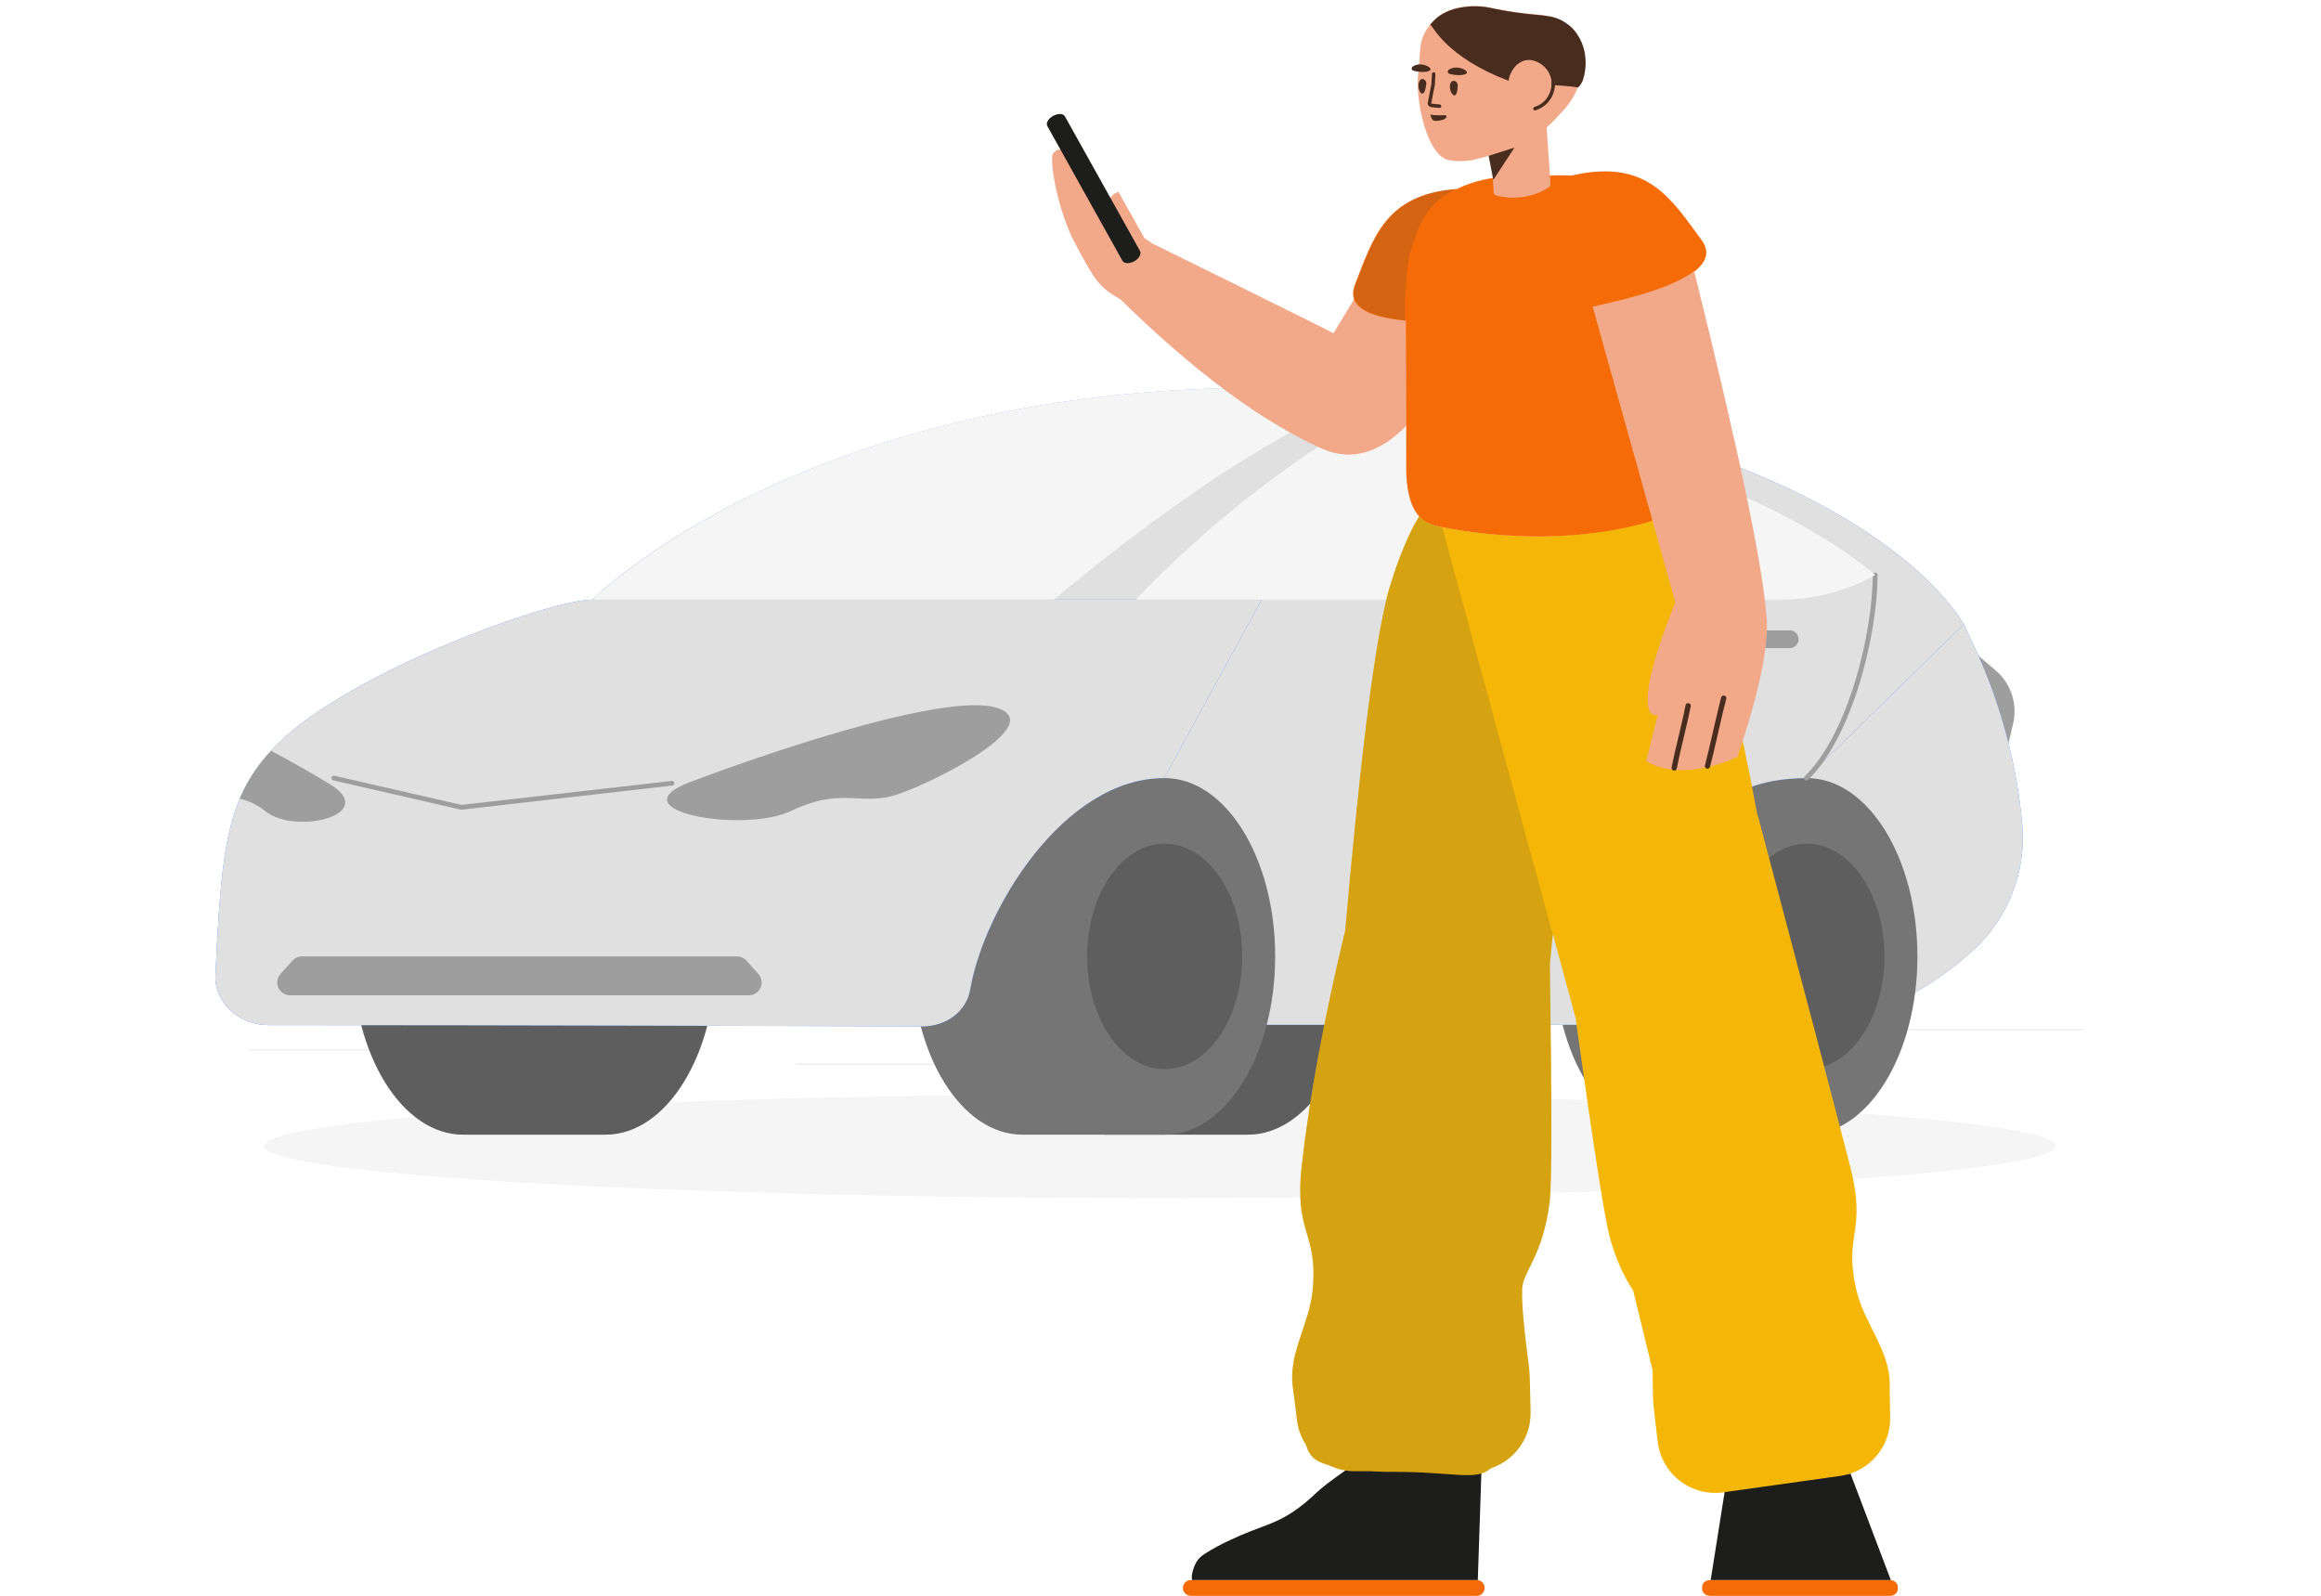 <svg width="221" height="152" viewBox="0 0 221 152" fill="none" xmlns="http://www.w3.org/2000/svg">
<g clip-path="url(#clip0_4631_16642)">
<path d="M61.047 97.258H46.48V97.367H61.047V97.258Z" fill="#EBEBEB"/>
<path d="M93.696 101.273H75.773V101.383H93.696V101.273Z" fill="#EBEBEB"/>
<path d="M46.04 99.902H23.574V100.012H46.04V99.902Z" fill="#EBEBEB"/>
<path d="M198.38 97.992H157.414V98.102H198.38V97.992Z" fill="#EBEBEB"/>
<path d="M153.499 97.992H150.715V98.102H153.499V97.992Z" fill="#EBEBEB"/>
<path d="M140.999 99.848H122.425V99.957H140.999V99.848Z" fill="#EBEBEB"/>
<path d="M110.458 114.076C157.556 114.076 195.736 111.854 195.736 109.112C195.736 106.371 157.556 104.148 110.458 104.148C63.359 104.148 25.179 106.371 25.179 109.112C25.179 111.854 63.359 114.076 110.458 114.076Z" fill="#F5F5F5"/>
<path d="M118.814 74.086H105.267C99.457 74.086 94.751 81.685 94.751 91.061C94.751 100.436 99.457 108.036 105.267 108.036H118.814C124.624 108.036 129.335 100.436 129.335 91.061C129.335 81.685 124.616 74.086 118.814 74.086Z" fill="#757575"/>
<path opacity="0.2" d="M118.814 74.086H105.267C99.457 74.086 94.751 81.685 94.751 91.061C94.751 100.436 99.457 108.036 105.267 108.036H118.814C124.624 108.036 129.335 100.436 129.335 91.061C129.335 81.685 124.616 74.086 118.814 74.086Z" fill="black"/>
<path d="M57.651 74.086H44.105C38.294 74.086 33.588 81.685 33.588 91.061C33.588 100.436 38.294 108.036 44.105 108.036H57.651C63.462 108.036 68.172 100.436 68.172 91.061C68.172 81.685 63.462 74.086 57.651 74.086Z" fill="#757575"/>
<path opacity="0.2" d="M57.651 74.086H44.105C38.294 74.086 33.588 81.685 33.588 91.061C33.588 100.436 38.294 108.036 44.105 108.036H57.651C63.462 108.036 68.172 100.436 68.172 91.061C68.172 81.685 63.462 74.086 57.651 74.086Z" fill="black"/>
<path d="M186.948 61.207L190.027 63.838C190.744 64.452 191.277 65.25 191.569 66.146C191.86 67.041 191.899 68 191.681 68.916L190.977 71.876L186.948 61.207Z" fill="#9E9E9E"/>
<path d="M192.547 78.427C192.015 72.636 190.495 66.979 188.052 61.698L186.988 59.422H161.35L174.646 97.573C179.324 96.408 183.657 94.153 187.291 90.995L187.599 90.732C189.342 89.217 190.698 87.312 191.559 85.173C192.419 83.034 192.758 80.722 192.547 78.427Z" fill="#407BFF"/>
<path d="M192.547 78.427C192.015 72.636 190.495 66.979 188.052 61.698L186.988 59.422H161.35L174.646 97.573C179.324 96.408 183.657 94.153 187.291 90.995L187.599 90.732C189.342 89.217 190.698 87.312 191.559 85.173C192.419 83.034 192.758 80.722 192.547 78.427Z" fill="#E0E0E0"/>
<path d="M158.504 108.036C152.694 108.036 147.984 100.436 147.984 91.061C147.984 81.685 152.694 74.086 158.504 74.086H172.003V108.036H158.504Z" fill="#757575"/>
<path d="M172.051 108.036C177.862 108.036 182.572 100.436 182.572 91.061C182.572 81.686 177.862 74.086 172.051 74.086C166.241 74.086 161.53 81.686 161.53 91.061C161.53 100.436 166.241 108.036 172.051 108.036Z" fill="#757575"/>
<path opacity="0.2" d="M172.051 101.798C176.127 101.798 179.432 96.992 179.432 91.063C179.432 85.134 176.127 80.328 172.051 80.328C167.975 80.328 164.671 85.134 164.671 91.063C164.671 96.992 167.975 101.798 172.051 101.798Z" fill="black"/>
<path d="M81.71 97.573L56.411 57.093C56.411 57.093 76.428 36.922 120.147 36.922C157.999 36.922 180.667 49.385 187.001 59.426L172.003 74.09C157.488 74.09 157.567 89.438 155.575 95.906C155.424 96.393 155.119 96.819 154.707 97.12C154.294 97.421 153.795 97.581 153.284 97.577H81.71" fill="#407BFF"/>
<path d="M81.71 97.573L56.411 57.093C56.411 57.093 76.428 36.922 120.147 36.922C157.999 36.922 180.667 49.385 187.001 59.426L172.003 74.09C157.488 74.09 157.567 89.438 155.575 95.906C155.424 96.393 155.119 96.819 154.707 97.12C154.294 97.421 153.795 97.581 153.284 97.577H81.71" fill="#E0E0E0"/>
<path d="M97.35 108.036C91.54 108.036 86.83 100.436 86.83 91.061C86.83 81.685 91.545 74.086 97.35 74.086H110.849V108.036H97.35Z" fill="#757575"/>
<path d="M110.897 108.036C116.708 108.036 121.418 100.436 121.418 91.061C121.418 81.686 116.708 74.086 110.897 74.086C105.087 74.086 100.376 81.686 100.376 91.061C100.376 100.436 105.087 108.036 110.897 108.036Z" fill="#757575"/>
<path opacity="0.2" d="M110.898 101.798C114.974 101.798 118.278 96.992 118.278 91.063C118.278 85.134 114.974 80.328 110.898 80.328C106.821 80.328 103.517 85.134 103.517 91.063C103.517 96.992 106.821 101.798 110.898 101.798Z" fill="black"/>
<path d="M92.376 94.231C93.665 86.645 101.252 74.086 110.849 74.086L120.134 57.094H56.411C52.347 57.094 33.346 63.939 26.428 70.837C21.59 75.66 21.084 80.524 20.512 92.89C20.398 95.411 22.725 97.604 25.522 97.604C49.035 97.604 77.492 97.696 87.85 97.727C90.137 97.713 92.033 96.262 92.376 94.231Z" fill="#407BFF"/>
<path d="M92.376 94.231C93.665 86.645 101.252 74.086 110.849 74.086L120.134 57.094H56.411C52.347 57.094 33.346 63.939 26.428 70.837C21.59 75.66 21.084 80.524 20.512 92.89C20.398 95.411 22.725 97.604 25.522 97.604C49.035 97.604 77.492 97.696 87.85 97.727C90.137 97.713 92.033 96.262 92.376 94.231Z" fill="#E0E0E0"/>
<path d="M120.134 36.918C76.683 36.918 56.855 56.783 56.407 57.09H100.363C100.363 57.09 119.276 40.799 131.798 37.33C128.095 37.061 124.206 36.924 120.134 36.918Z" fill="#F5F5F5"/>
<path d="M65.779 74.433C71.809 72.153 90.023 65.755 94.989 67.417C99.954 69.079 87.929 75.016 84.899 75.805C81.868 76.595 79.885 75.012 75.35 77.2C70.816 79.388 58.474 77.187 65.779 74.433Z" fill="#9E9E9E"/>
<path d="M140.48 97.802C140.433 97.802 140.387 97.789 140.348 97.763C140.298 97.728 140.263 97.675 140.252 97.615C140.24 97.556 140.253 97.494 140.287 97.443C140.379 97.311 149.29 83.932 149.29 57.1C149.29 57.038 149.315 56.979 149.358 56.935C149.402 56.892 149.461 56.867 149.523 56.867C149.554 56.867 149.584 56.873 149.612 56.885C149.64 56.897 149.665 56.914 149.686 56.935C149.708 56.957 149.724 56.983 149.736 57.011C149.747 57.039 149.752 57.069 149.752 57.1C149.752 84.094 140.762 97.575 140.669 97.706C140.648 97.736 140.62 97.761 140.587 97.778C140.554 97.795 140.517 97.803 140.48 97.802Z" fill="#9E9E9E"/>
<path d="M43.929 77.091H43.88L31.772 74.311C31.739 74.308 31.707 74.298 31.679 74.282C31.65 74.266 31.625 74.243 31.606 74.217C31.587 74.19 31.573 74.16 31.567 74.128C31.561 74.095 31.561 74.062 31.569 74.03C31.577 73.998 31.591 73.969 31.612 73.943C31.632 73.917 31.658 73.896 31.687 73.881C31.716 73.866 31.748 73.857 31.781 73.856C31.814 73.854 31.847 73.86 31.878 73.872L43.942 76.635L63.897 74.363C63.93 74.351 63.965 74.346 63.999 74.349C64.034 74.352 64.068 74.362 64.098 74.38C64.128 74.398 64.153 74.423 64.172 74.452C64.191 74.481 64.203 74.514 64.207 74.549C64.211 74.583 64.207 74.618 64.196 74.651C64.184 74.684 64.166 74.714 64.141 74.738C64.116 74.763 64.086 74.781 64.053 74.792C64.02 74.803 63.984 74.806 63.95 74.802L43.955 77.091H43.929Z" fill="#9E9E9E"/>
<path d="M172.003 74.319C171.972 74.32 171.941 74.314 171.912 74.301C171.883 74.289 171.857 74.271 171.836 74.249C171.814 74.227 171.797 74.201 171.785 74.173C171.773 74.145 171.767 74.115 171.767 74.084C171.767 74.054 171.773 74.023 171.785 73.995C171.797 73.967 171.814 73.942 171.836 73.92C176.062 69.785 178.319 60.129 178.319 54.748C178.318 54.718 178.324 54.688 178.335 54.659C178.346 54.631 178.363 54.606 178.384 54.584C178.405 54.562 178.431 54.545 178.459 54.533C178.487 54.522 178.517 54.516 178.547 54.516C178.609 54.516 178.669 54.54 178.712 54.584C178.756 54.627 178.781 54.686 178.781 54.748C178.781 60.212 176.48 70.03 172.161 74.253C172.118 74.294 172.062 74.317 172.003 74.319Z" fill="#9E9E9E"/>
<path d="M137.929 61.708H143.959C144.184 61.707 144.399 61.618 144.558 61.459C144.717 61.301 144.807 61.086 144.808 60.862C144.807 60.638 144.717 60.423 144.558 60.265C144.399 60.106 144.184 60.017 143.959 60.016H137.929C137.704 60.017 137.489 60.106 137.33 60.265C137.171 60.423 137.081 60.638 137.08 60.862C137.081 61.086 137.171 61.301 137.33 61.459C137.489 61.618 137.704 61.707 137.929 61.708Z" fill="#9E9E9E"/>
<path d="M164.385 61.708H170.411C170.636 61.708 170.853 61.619 171.012 61.461C171.172 61.302 171.263 61.087 171.264 60.862C171.263 60.637 171.172 60.422 171.012 60.263C170.853 60.105 170.636 60.016 170.411 60.016H164.385C164.16 60.017 163.945 60.106 163.786 60.265C163.627 60.423 163.537 60.638 163.536 60.862C163.537 61.086 163.627 61.301 163.786 61.459C163.945 61.618 164.16 61.707 164.385 61.708Z" fill="#9E9E9E"/>
<path d="M31.394 74.655C30.153 73.901 28.117 72.708 25.812 71.484C24.551 72.813 23.541 74.358 22.83 76.045C23.742 76.255 24.592 76.675 25.311 77.273C28.249 79.527 36.126 77.531 31.394 74.655Z" fill="#9E9E9E"/>
<path d="M108.153 57.095H169.588C172.729 57.096 175.816 56.288 178.552 54.749C178.552 54.749 168.612 45.742 148.595 41.861C140.37 40.265 132.572 39.647 130.175 39.8C124.457 42.791 115.7 49.123 108.153 57.095Z" fill="#F5F5F5"/>
<path d="M71.312 94.764H27.62C27.384 94.764 27.154 94.697 26.956 94.57C26.759 94.444 26.602 94.262 26.505 94.048C26.408 93.835 26.376 93.598 26.411 93.366C26.447 93.134 26.549 92.917 26.705 92.742L27.835 91.47C27.95 91.342 28.091 91.239 28.249 91.169C28.407 91.099 28.577 91.062 28.75 91.062H70.173C70.345 91.062 70.515 91.099 70.672 91.169C70.829 91.24 70.969 91.342 71.084 91.47L72.214 92.742C72.37 92.916 72.471 93.132 72.507 93.362C72.543 93.593 72.512 93.829 72.417 94.043C72.322 94.256 72.167 94.437 71.971 94.565C71.775 94.693 71.546 94.762 71.312 94.764Z" fill="#9E9E9E"/>
</g>
<g clip-path="url(#clip1_4631_16642)">
<path d="M129.913 26.865C129.965 27.997 130.901 28.899 132.049 28.899C133.09 28.899 133.958 28.156 134.148 27.172L135.797 34.688C135.836 34.868 135.873 35.031 135.895 35.213C135.98 35.807 136.156 36.488 136.529 37.112C134.041 41.096 130.359 44.747 125.812 42.692C120.067 40.095 113.689 35.364 106.677 28.496C106.332 28.309 105.928 28.064 105.514 27.754C104.448 26.954 103.963 26.17 102.373 23.187C100.802 20.221 99.971 15.81 100.223 14.71C100.281 14.544 100.847 13.861 101.506 14.495C102.224 15.178 104.525 18.954 105.553 20.704C105.566 20.726 105.58 20.748 105.595 20.77C105.336 19.664 105.435 18.627 106.492 18.257C106.492 18.257 107.659 20.348 108.973 22.677C109.22 22.824 109.461 22.984 109.685 23.163C112.206 24.403 125.266 30.828 126.97 31.731L129.913 26.865Z" fill="#F2A98A"/>
<path d="M179.95 151.945H162.829C162.428 151.945 162.078 151.656 162.078 151.309V151.077C162.078 150.73 162.412 150.441 162.829 150.441H179.95C180.351 150.441 180.702 150.73 180.702 151.077V151.309C180.702 151.656 180.368 151.945 179.95 151.945ZM140.614 150.441C141.029 150.441 141.365 150.778 141.365 151.193C141.365 151.608 141.029 151.945 140.614 151.945H113.387C112.972 151.945 112.636 151.608 112.636 151.193C112.636 150.778 112.972 150.441 113.387 150.441H140.614Z" fill="#F46B07"/>
<path d="M180.041 150.446C180.011 150.442 179.981 150.441 179.95 150.441H162.887L164.237 141.92L176.196 140.3L180.041 150.446ZM140.713 150.447C140.681 150.443 140.647 150.441 140.614 150.441H113.506C113.488 150.349 113.479 150.234 113.481 150.085C113.5 149.968 113.502 149.835 113.538 149.702C113.752 148.903 114.012 148.373 114.772 147.902C115.532 147.431 116.308 147.01 117.116 146.64C120.098 145.239 121.116 145.256 123.077 143.971C123.888 143.434 124.634 142.812 125.331 142.139C125.795 141.691 126.743 140.962 128.175 139.953L141.053 140.242L140.713 150.447Z" fill="#1D1D1B"/>
<path d="M158.839 48.087C160.11 50.562 163.551 58.242 166.623 73.876C166.876 75.172 167.118 76.435 167.351 77.661L167.375 77.633C171.585 93.495 174.507 104.6 176.141 110.947C177.82 117.466 175.492 117.364 176.765 122.848C177.499 126.01 179.958 128.553 179.937 131.846C179.933 132.366 179.946 133.405 179.974 134.965C180.025 137.751 177.989 140.137 175.23 140.524L164.086 142.091C161.072 142.514 158.284 140.414 157.861 137.399C157.857 137.371 157.853 137.344 157.85 137.316C157.549 134.911 157.397 133.481 157.393 133.027C157.385 132.085 157.373 131.228 157.355 130.447C156.713 127.819 156.044 125.084 155.505 122.88C154.779 121.757 153.924 120.206 153.25 117.696C152.807 116.044 151.8 109.617 150.228 98.413C150.198 98.262 150.14 97.799 150.056 97.023L147.856 88.925C147.764 89.871 147.67 90.828 147.576 91.793C147.77 105.213 147.765 112.752 147.56 114.41C146.918 119.628 144.995 121.064 144.939 122.704C144.884 124.31 145.128 126.651 145.592 130.169C145.651 130.619 145.7 132.056 145.736 134.479C145.737 134.507 145.737 134.535 145.737 134.563C145.737 137.003 144.152 139.073 141.955 139.798C140.573 141.056 138.348 140.099 132.506 140.139C132.506 140.139 131.607 140.147 130.419 140.075L128.971 140.075C128.114 140.075 127.298 139.879 126.57 139.526C125.879 139.332 125.308 139.078 124.989 138.743C124.723 138.456 124.556 138.13 124.556 138.13C124.477 137.953 124.42 137.778 124.379 137.613C123.917 136.917 123.607 136.109 123.5 135.231C123.311 133.682 123.179 132.651 123.103 132.136C122.624 128.879 124.705 126.019 124.992 122.785C125.489 117.177 123.198 117.602 123.953 110.913C124.681 104.461 126.06 97.013 128.088 88.569C129.261 75.271 130.805 60.329 132.506 55.308C132.534 55.218 133.595 51.659 135.129 49.147C135.176 49.197 135.224 49.245 135.274 49.292C135.466 49.472 135.657 49.602 135.848 49.7C136.23 49.927 136.546 50.005 136.546 50.005C136.546 50.005 136.561 50.004 136.577 50.021C136.577 50.021 146.818 52.582 156.979 49.665L157.01 49.648C157.01 49.648 157.323 49.559 157.697 49.318C157.868 49.215 158.07 49.061 158.256 48.891C158.488 48.663 158.68 48.389 158.839 48.087Z" fill="#F4B607"/>
<path opacity="0.177" d="M137.32 50.184L142.666 69.899L147.85 88.978C147.76 89.907 147.669 90.846 147.576 91.793C147.77 105.213 147.765 112.752 147.56 114.41C146.918 119.628 144.995 121.064 144.939 122.704C144.884 124.31 145.128 126.651 145.592 130.169C145.651 130.619 145.7 132.056 145.736 134.479C145.737 134.507 145.737 134.535 145.737 134.563C145.737 137.003 144.152 139.073 141.955 139.798C140.573 141.056 138.348 140.099 132.506 140.139C132.506 140.139 131.607 140.147 130.419 140.076L128.971 140.076C128.114 140.076 127.298 139.879 126.57 139.526C125.879 139.332 125.308 139.078 124.989 138.743C124.723 138.456 124.556 138.13 124.556 138.13C124.477 137.953 124.42 137.778 124.379 137.613C123.917 136.918 123.607 136.109 123.5 135.231C123.311 133.682 123.179 132.651 123.103 132.136C122.624 128.879 124.705 126.019 124.992 122.785C125.489 117.177 123.198 117.602 123.953 110.913C124.681 104.461 126.06 97.013 128.088 88.569C129.261 75.271 130.805 60.329 132.506 55.308C132.534 55.218 133.595 51.659 135.129 49.147C135.176 49.197 135.224 49.245 135.274 49.292C135.466 49.472 135.657 49.602 135.848 49.7C136.23 49.927 136.546 50.005 136.546 50.005C136.546 50.005 136.561 50.004 136.577 50.021C136.577 50.021 136.839 50.086 137.32 50.184Z" fill="#444444"/>
<path d="M159.016 27.118C159.035 27.31 159.054 27.508 159.072 27.713L159.073 27.763L159.119 28.581C159.388 37.681 159.522 41.771 159.598 43.374C159.598 43.374 159.585 43.541 159.605 43.791C159.649 44.526 159.718 47.548 158.325 48.909C158.139 49.079 157.938 49.233 157.766 49.336C157.393 49.577 157.08 49.666 157.08 49.666L157.049 49.683C146.888 52.6 136.647 50.039 136.647 50.039C136.647 50.039 136.235 49.947 135.853 49.72C135.663 49.623 135.461 49.483 135.269 49.303C133.845 47.991 133.884 44.975 133.903 44.24C133.898 44.006 133.895 43.822 133.895 43.822C133.913 42.294 133.907 38.582 133.865 30.529C129.876 30.159 128.261 29.008 129.02 27.077C130.745 22.689 131.887 18.48 138.725 17.993C140.402 17.157 142.234 16.877 143.509 16.792C144.248 16.745 144.799 16.752 145.019 16.765C145.114 16.764 145.24 16.778 145.476 16.791C145.712 16.803 145.98 16.815 146.279 16.827C146.578 16.805 146.845 16.784 147.08 16.763C147.316 16.742 147.426 16.723 147.536 16.721C147.772 16.701 148.306 16.674 149.046 16.695C149.222 16.701 149.41 16.709 149.606 16.723C149.705 16.7 149.805 16.677 149.907 16.655C156.934 15.139 159.156 18.979 162.01 22.84C163.152 24.386 162.154 25.812 159.016 27.118Z" fill="#F46B07"/>
<path opacity="0.177" d="M138.618 17.992C137.642 18.484 136.72 19.166 135.992 20.11C135.669 20.533 135.255 21.175 134.941 22.099C134.896 22.234 134.851 22.352 134.806 22.486C134.701 22.772 134.476 23.377 134.283 24.032C134.075 24.771 133.911 26.177 133.803 28.133L133.804 28.183L133.787 29.002C133.79 29.518 133.793 30.018 133.795 30.502C129.904 30.118 128.334 28.972 129.085 27.062C130.795 22.712 131.932 18.536 138.618 17.992Z" fill="#444444"/>
<path d="M157.64 68.135C157.64 68.135 157.723 68.087 157.862 67.979L156.748 72.479C160.332 74.594 165.426 72.093 165.441 72.059C167.4 66.269 168.334 61.969 168.242 59.16C168.236 58.985 168.22 58.821 168.194 58.668C167.852 53.84 165.559 42.889 161.316 25.815C159.756 27.034 156.533 28.16 151.647 29.193L159.517 57.347C158.583 59.646 155.448 67.767 157.64 68.135Z" fill="#F2A98A"/>
<path d="M136.449 2.037C136.443 2.047 136.436 2.056 136.428 2.065L136.411 2.083C136.226 2.249 136.07 2.451 135.909 2.703C135.514 3.266 135.295 3.914 135.242 4.581L134.996 7.561C134.981 7.862 134.966 8.163 135.001 8.469C135.145 10.617 135.641 12.449 136.286 13.659C136.762 14.566 137.341 15.13 137.933 15.243C138.096 15.294 138.99 15.421 140.064 15.265C140.167 15.243 140.079 15.284 141.547 14.901C141.713 14.859 141.869 14.82 142.015 14.781L142.217 18.317C142.222 18.45 142.327 18.58 142.461 18.609C143.136 18.786 144.329 18.978 145.704 18.613C146.466 18.419 147.073 18.097 147.498 17.815C147.596 17.761 147.642 17.642 147.638 17.526L147.266 12.135C147.65 11.794 148.046 11.417 148.331 11.079C148.714 10.632 149.932 9.585 150.43 7.722C150.58 7.1 151.119 5.007 149.979 3.224C149.575 2.594 149.075 2.239 148.855 2.098C147.679 1.303 146.667 1.499 144.203 1.139C144.005 1.101 143.673 1.066 143.261 0.99C142.502 0.859 141.977 0.737 141.83 0.705C140.614 0.443 137.915 0.394 136.449 2.037Z" fill="#F2A98A"/>
<path d="M141.745 14.839L144.205 14.054L142.192 17.13L141.745 14.839Z" fill="#482D1F"/>
<path d="M147.745 8.092C147.762 7.687 147.679 7.272 147.461 6.89C147.008 6.086 146.055 5.566 145.23 5.748C144.766 5.851 144.43 6.168 144.393 6.198C143.885 6.715 143.723 7.303 143.723 7.303L143.641 7.693C137.655 5.409 136.494 2.527 136.182 2.345C136.277 2.238 136.371 2.147 136.43 2.069C137.912 0.428 140.661 0.481 141.893 0.745C142.057 0.779 142.582 0.902 143.357 1.034C143.786 1.112 144.118 1.147 144.316 1.185C146.83 1.55 147.858 1.355 149.051 2.153C149.271 2.293 149.788 2.65 150.192 3.28C151.452 5.193 150.878 7.299 150.66 7.78C150.507 8.117 150.266 8.327 150.266 8.327C149.381 8.194 148.557 8.135 147.745 8.092ZM134.571 6.73C134.406 6.688 134.367 6.468 134.49 6.358C134.647 6.232 134.921 6.113 135.255 6.13C135.939 6.166 136.649 6.655 135.871 6.815C135.415 6.908 134.884 6.813 134.571 6.73ZM138.001 7.027C137.836 6.985 137.797 6.765 137.937 6.655C138.094 6.53 138.368 6.41 138.718 6.429C139.402 6.465 140.112 6.97 139.335 7.113C138.844 7.222 138.315 7.11 138.001 7.027Z" fill="#482D1F"/>
<path d="M135.811 7.966C135.779 8.248 135.705 8.713 135.529 8.871C135.233 9.106 134.909 8.253 135.153 7.747C135.248 7.535 135.367 7.507 135.499 7.531C135.698 7.575 135.822 7.765 135.811 7.966ZM138.799 8.089C138.8 8.373 138.776 8.84 138.599 9.032C138.334 9.302 137.908 8.477 138.103 7.952C138.181 7.739 138.301 7.695 138.434 7.702C138.634 7.712 138.792 7.888 138.799 8.089Z" fill="#482D1F"/>
<path d="M137.251 11.436C137.37 11.409 137.658 11.34 137.717 11.159C137.719 11.126 137.738 11.077 137.723 11.042C137.663 10.922 137.459 10.978 137.158 10.979C136.623 10.985 136.191 10.912 136.191 10.912C136.191 10.912 136.291 11.252 136.369 11.356C136.523 11.615 137.065 11.476 137.251 11.436Z" fill="#482D1F"/>
<path d="M136.293 8.024L136.296 8.001L136.293 8.012L136.293 8.024ZM135.952 9.772C135.911 9.959 136.047 10.151 136.235 10.193C136.277 10.199 136.277 10.199 136.304 10.202C136.584 10.239 136.759 10.256 137.062 10.272C137.154 10.277 137.232 10.206 137.237 10.114C137.242 10.021 137.171 9.943 137.079 9.938C136.786 9.923 136.619 9.906 136.347 9.871L136.293 9.864C136.292 9.863 136.278 9.843 136.279 9.84L136.624 8.064L136.626 8.041L136.678 7.057C136.683 6.965 136.612 6.886 136.52 6.881C136.428 6.877 136.349 6.947 136.344 7.039L136.293 8.012L135.952 9.772Z" fill="#482D1F"/>
<path d="M147.733 7.834C147.758 8.329 147.615 8.849 147.349 9.252C147.024 9.761 146.615 10.014 146.103 10.188C146.016 10.218 145.969 10.313 145.999 10.4C146.029 10.488 146.124 10.534 146.211 10.505C146.436 10.428 146.616 10.35 146.83 10.218C147.144 10.024 147.417 9.767 147.629 9.434C147.933 8.974 148.095 8.383 148.067 7.817C148.062 7.725 147.984 7.654 147.892 7.659C147.8 7.663 147.729 7.742 147.733 7.834Z" fill="#482D1F"/>
<path d="M160.497 67.145C160.523 67.009 160.655 66.921 160.79 66.947C160.926 66.974 161.015 67.105 160.988 67.241C160.822 68.094 160.672 68.753 160.321 70.216C159.972 71.673 159.822 72.327 159.658 73.171C159.631 73.306 159.5 73.395 159.364 73.369C159.228 73.342 159.14 73.211 159.166 73.075C159.332 72.222 159.483 71.563 159.834 70.1C160.183 68.643 160.332 67.989 160.497 67.145ZM163.884 66.41C163.919 66.276 164.056 66.196 164.19 66.231C164.324 66.266 164.404 66.402 164.369 66.536C164.131 67.454 163.962 68.169 163.598 69.765C163.234 71.366 163.064 72.084 162.824 73.008C162.789 73.142 162.652 73.222 162.518 73.188C162.384 73.153 162.304 73.016 162.339 72.882C162.577 71.965 162.746 71.25 163.11 69.654C163.474 68.053 163.644 67.334 163.884 66.41Z" fill="#482D1F"/>
<path d="M100.28 11.031C100.748 10.781 101.249 10.798 101.4 11.081L108.549 23.897C108.699 24.181 108.465 24.614 107.997 24.881C107.53 25.131 107.029 25.114 106.878 24.831L99.729 12.014C99.562 11.714 99.813 11.281 100.28 11.031Z" fill="#1D1D1B"/>
</g>
<defs>
<clipPath id="clip0_4631_16642">
<rect width="219.915" height="77.617" fill="white" transform="translate(0.5 36.652)"/>
</clipPath>
<clipPath id="clip1_4631_16642">
<rect width="81.178" height="152" fill="white" transform="translate(99.677)"/>
</clipPath>
</defs>
</svg>
